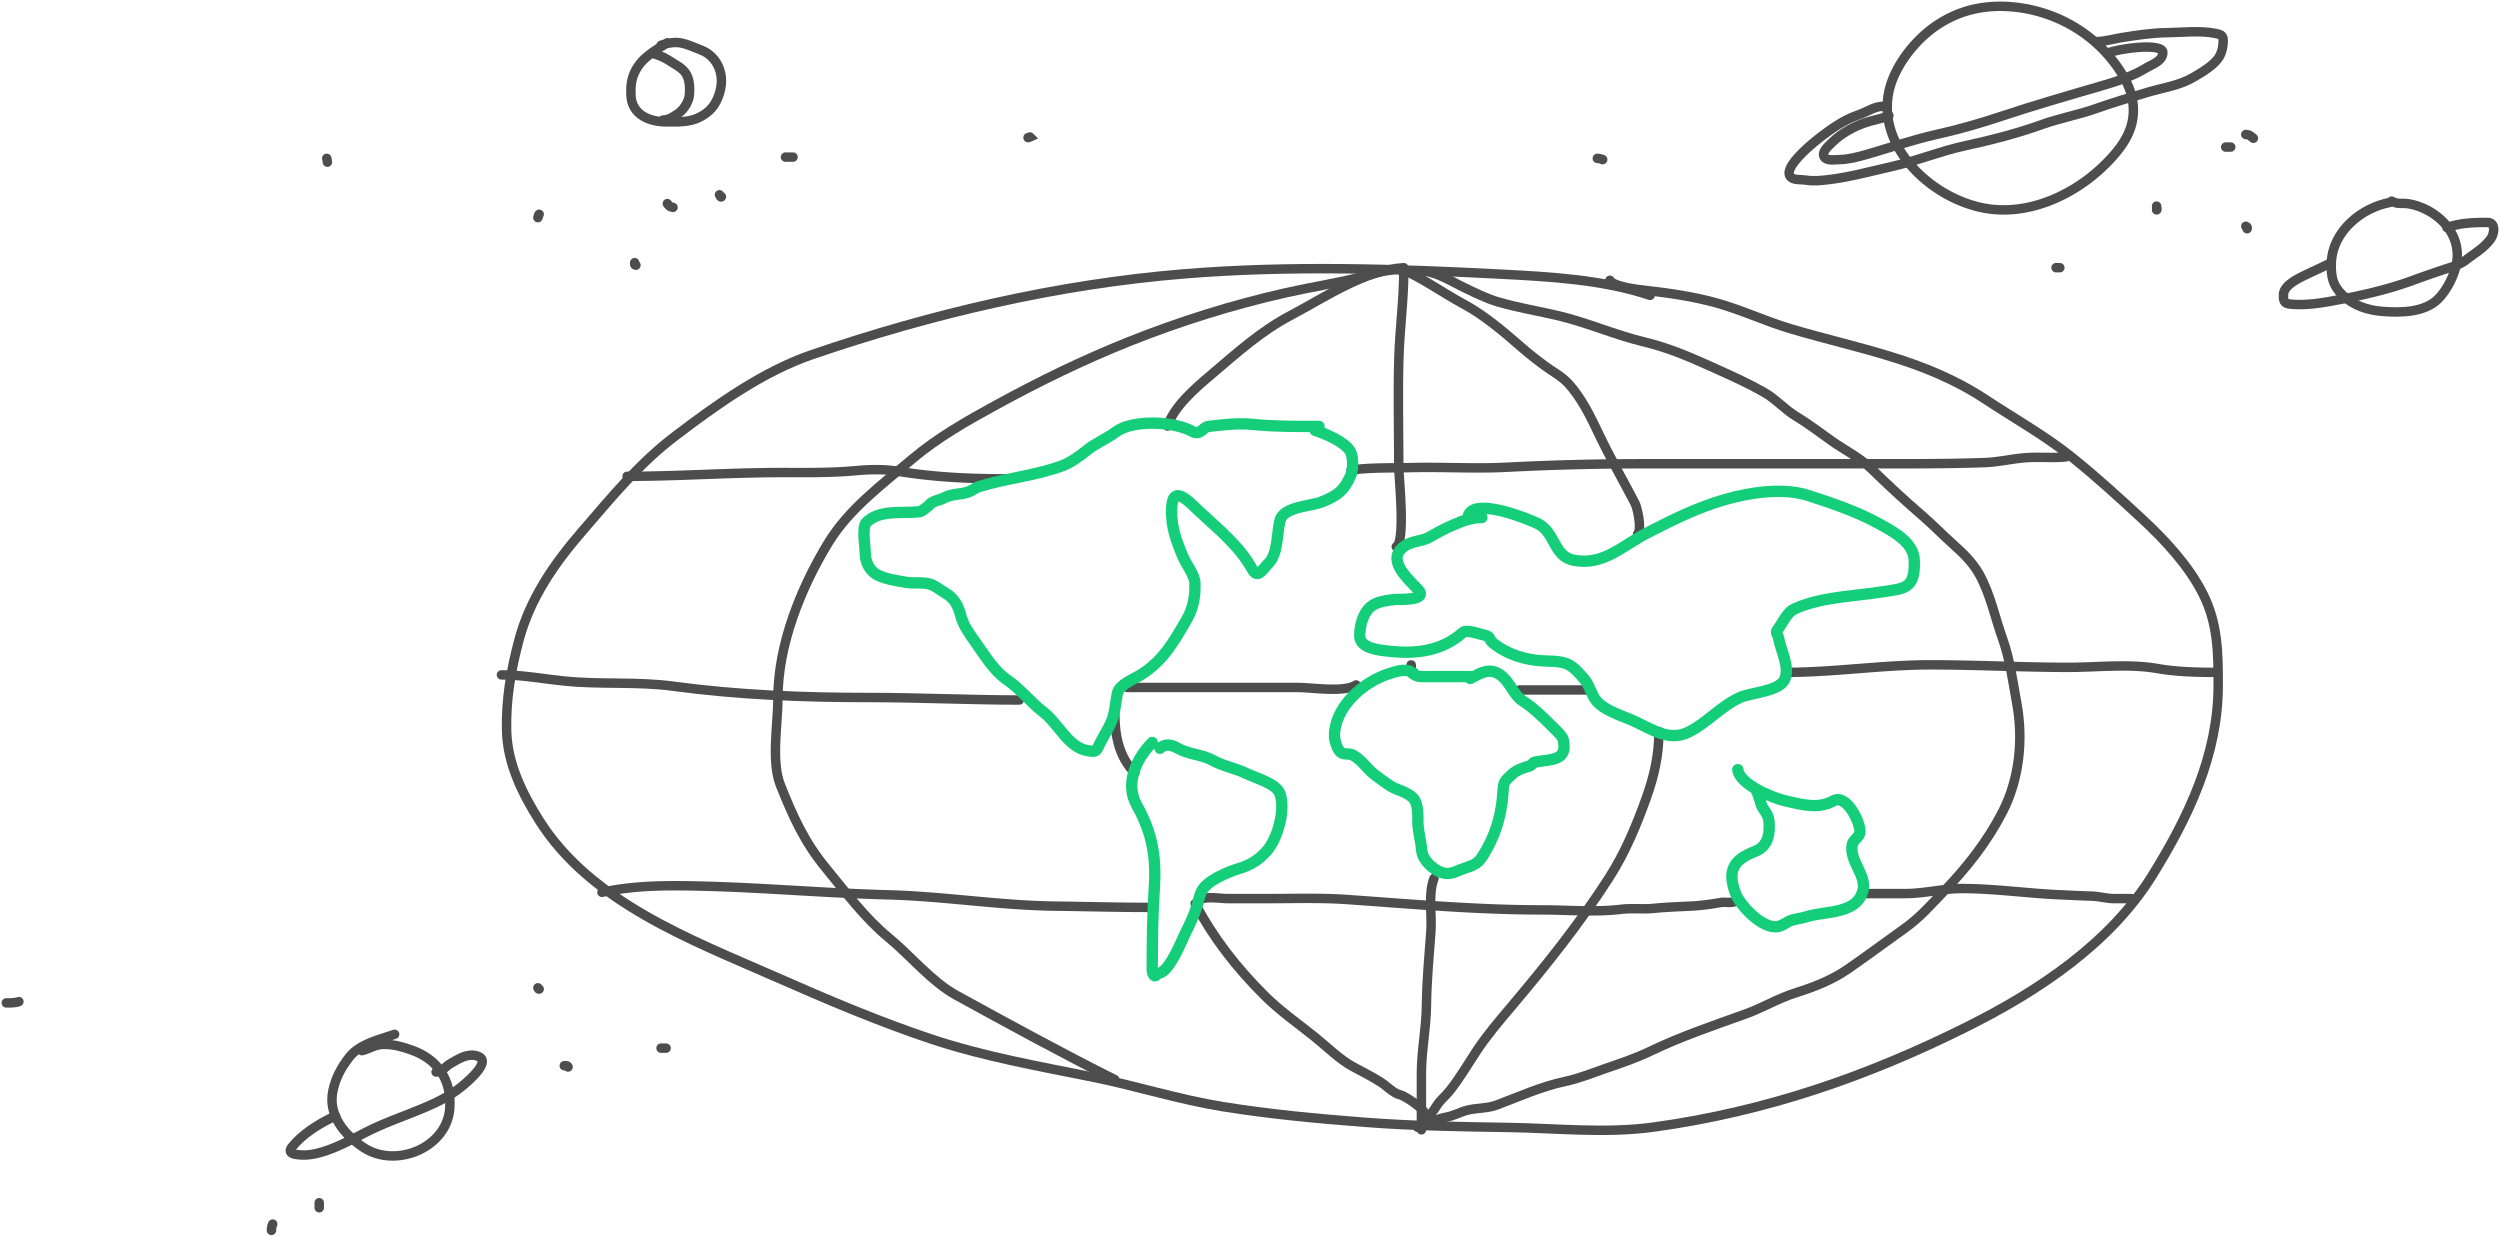<svg xmlns="http://www.w3.org/2000/svg" width="794" height="393" fill="none"><path stroke="#4D4D4D" stroke-linecap="round" stroke-width="3" d="M524.081 93.803c-15.159-5.053-31.788-5.915-47.632-6.74-33.145-1.729-67.196-2.795-100.318-.09-40.229 3.286-80.148 12.623-118.279 25.679-15.672 5.366-30.515 16.022-43.596 25.988-11.464 8.735-20.072 19.362-29.448 30.202-8.775 10.147-16.433 21.202-19.957 34.327-2.579 9.607-4.228 19.125-3.947 29.093.29 10.279 4.973 19.781 10.378 28.339 16.439 26.028 48.338 37.909 75.172 49.716 16.162 7.111 32.552 14.103 49.316 19.691 16.661 5.553 34.014 8.598 51.179 12.063 13.866 2.798 27.447 7.15 41.423 9.402 14.996 2.416 29.915 3.797 45.059 4.967 15.133 1.169 30.333 1.409 45.502 1.641 15.398.235 31.052 1.993 46.389-.133 35.548-4.928 67.736-16.04 99.52-31.932 22.356-11.178 45.296-26.315 58.719-47.986 11.522-18.602 20.933-38.263 20.933-60.359 0-10.3-.057-19.495-4.79-28.96-4.531-9.062-12.152-17.214-19.514-24.038-7.138-6.616-14.453-13.282-22.041-19.38-8.669-6.966-18.264-12.302-27.497-18.405-19.458-12.862-40.223-16-62.133-22.53-7.941-2.366-15.41-5.943-23.417-8.16-7.258-2.01-15.121-3.158-22.618-3.991-2.052-.228-10.15-1.141-11.176-3.194"/><path stroke="#4D4D4D" stroke-linecap="round" stroke-width="3" d="M445.848 85.82c0 9.223-1.26 18.326-1.552 27.541-.372 11.703-.045 23.46-.045 35.169 0 2.583 2.22 23.593-.798 25.102m11.974 105.374c-1.923 5.047-.575 11.451-.976 16.764-.594 7.87-1.32 15.881-1.419 23.771-.089 7.113-1.596 14.355-1.596 21.332v17.962m-3.192-146.885c0-3.237-.511 4.215.798 1.596m-3.193-128.524c-12.305.648-25.29 9.55-35.879 15.123-9.564 5.034-17.056 11.877-25.19 18.76-5.04 4.264-11.849 10.045-13.97 16.409"/><path stroke="#4D4D4D" stroke-linecap="round" stroke-width="3" d="M441.855 85.82c-2.934.173-6.504 1.35-9.357 2.085-7.981 2.052-16.158 3.28-24.215 5.1-16.886 3.813-33.724 9.09-49.804 15.522-14.401 5.76-28.382 12.569-41.955 20.002-9.397 5.146-18.504 10.269-26.743 17.207-9.508 8.007-20.209 15.965-26.742 26.698-8.725 14.334-15.966 32.367-15.966 49.273 0 8.303-2.26 20.049.843 27.807 3.93 9.826 7.555 17.889 14.325 26.121 6.154 7.486 12.437 15.954 19.957 22.131 6.983 5.736 13.595 13.963 21.509 18.316 16.418 9.03 34.083 18.66 50.337 26.787"/><path stroke="#4D4D4D" stroke-linecap="round" stroke-width="3" d="M354.046 226.319c0 7.241 1.33 14.103 6.386 19.159m19.159 41.511c5.786 10.93 13.109 20.293 21.953 29.137 4.787 4.787 10.619 8.886 15.921 13.128 3.887 3.109 8.039 7.312 12.418 9.623 2.855 1.507 5.907 3.092 8.604 4.79 1.917 1.207 4.048 3.566 6.164 4.036 1.854.412 10.047 5.909 7.584 7.14m-7.186-269.422c6.818 2.964 13.145 7.55 19.691 11.087 6.578 3.556 12.61 8.656 18.227 13.571 2.508 2.194 5.122 4.235 7.806 6.209 2.561 1.885 5.283 3.243 7.451 5.633 4.023 4.435 6.95 10.402 9.49 15.766 3.547 7.486 7.722 14.787 11.553 22.13.821 1.573 2.277 8.367.821 9.823"/><path stroke="#4D4D4D" stroke-linecap="round" stroke-width="3" d="M526.874 232.306c0 7.455-1.488 14.059-4.014 21.132-3.14 8.794-6.802 17.511-11.863 25.39-9.259 14.416-19.99 27.816-31.023 40.891-3.839 4.55-7.791 9.165-11.065 14.147-2.693 4.099-5.315 8.534-8.337 12.396-1.34 1.712-3.083 3.029-4.258 4.9-.745 1.187-1.488 2.287-2.483 3.282-1.119 1.119-2.073 3.086-3.593 3.592"/><path stroke="#4D4D4D" stroke-linecap="round" stroke-width="3" d="M448.642 86.618c4.838-2.199 12.295 2.81 16.564 4.812 3.503 1.644 6.843 3.36 10.577 4.457 6.3 1.853 12.782 2.873 19.159 4.391 9.268 2.207 17.991 6.093 27.253 8.316 8.232 1.975 15.257 5.123 22.906 8.581 5.138 2.323 10.313 4.651 15.212 7.451 3.716 2.123 6.583 5.484 10.267 7.694 4.01 2.406 7.559 5.201 11.376 7.872 4.178 2.925 8.683 5.102 12.373 8.693 5.218 5.077 10.527 10.018 16.055 14.768 3.403 2.925 6.52 6.164 9.867 9.158 3.207 2.87 6.267 5.794 8.382 9.602 3.526 6.347 4.999 13.79 7.429 20.578 2.341 6.54 3.227 13.636 4.479 20.445 2.108 11.468.818 23.984-4.524 34.393-4.869 9.489-11.363 17.703-18.737 25.346-3.978 4.122-7.504 8.221-12.218 11.575-6.005 4.271-11.952 8.718-18.006 12.905-5.282 3.654-10.788 5.78-16.853 7.695-5.504 1.738-10.391 4.735-15.788 6.675-10.218 3.672-20.491 7.127-30.313 11.863-4.553 2.195-9.226 3.742-13.992 5.389-4.451 1.537-8.523 3.234-13.15 4.213-7.364 1.557-14.559 4.819-21.576 7.45-3.165 1.187-6.331.854-9.557 1.708-2.244.594-4.296 1.817-6.608 2.173-2.606.401-5.187 2.074-7.783 2.816M159.263 214.345c6.769 0 13.614 1.334 20.356 1.995 11.382 1.116 22.754.066 34.149 1.597 20.837 2.799 41.234 3.592 62.222 3.592 15.714 0 32.462.798 47.72.798m34.326-3.991h54.239c4.334 0 14.625 1.722 18.405-.798m51.889 1.596h21.554"/><path stroke="#4D4D4D" stroke-linecap="round" stroke-width="3" d="M567.188 213.546c15.3 0 30.555-2.395 45.858-2.395 14.657 0 29.342.799 43.95.799 9.111 0 19.295-1.216 28.339.399 5.65 1.009 12.698 1.197 18.361 1.197M199.177 151.28c16.371 0 32.71-1.198 49.094-1.198 7.806 0 15.726.122 23.506-.598 4.389-.407 9.124-.52 13.482.199 11.297 1.864 22.638 2.395 34.06 2.395m109.766-2.794c6.205-.841 12.741-.621 19.004-.776 10.12-.25 20.289.406 30.401-.111a849.699 849.699 0 0 1 43.573-1.109h73.731c11.551 0 23.082.043 34.615-.377 4.838-.176 9.516-1.447 14.302-1.618 2.425-.087 4.869 0 7.296 0 .839 0 4.93-.03 4.191-.399M191.194 283.396c10.589-2.301 21.368-2.221 32.154-1.951 19.557.489 39.079 2.241 58.652 2.75 17.809.462 35.424 3.378 53.197 3.592 9.729.117 19.476.399 29.226.399m17.562-2.794c2.416-.626 5.557 0 8.072 0h12.773c8.489 0 16.732-.288 25.234.311 20.619 1.452 40.999 3.281 61.69 3.281 8.41 0 16.8.797 25.168-.199 3.413-.406 6.855.049 10.267-.288 3.992-.395 8.011-.532 12.019-.732 2.994-.15 6.466-.619 9.402-1.153 1.252-.228 4.358.485 5.012-.821m39.514-1.995c4.745 0 9.491.041 14.236 0 5.948-.053 11.747-1.597 17.695-1.597 10.458 0 20.99 1.56 31.444 1.996 3.186.132 6.365.329 9.579.399 2.503.054 4.925.798 7.451.798h5.411"/><path stroke="#15CE79" stroke-linecap="round" stroke-width="3.602" d="M418.915 135.433c-6.941 0-13.759.081-20.664-.616-5.224-.528-9.384.054-14.438.616-1.828.203-2.523 3.046-5.234 1.539-5.718-3.176-18.835-3.818-24.291.274-2.883 2.162-6.468 3.576-9.238 5.884-1.94 1.617-5.149 3.86-7.561 4.756-8.594 3.192-17.793 3.954-26.514 6.637-1.153.355-2.215 1.306-3.387 1.711-2.358.813-5.542.654-7.664 1.847-1.413.795-3.72.955-4.789 2.292-.397.496-2.482 2.09-3.08 2.156-5.607.623-12.67-.81-16.901 3.421-1.451 1.451-.358 7.952-.342 9.648.023 2.292.75 4.393 2.464 6.021 2.244 2.133 7.628 2.802 10.503 3.319 2.39.43 5.031-.093 7.356.513 1.797.469 3.498 1.96 5.097 2.874 2.876 1.644 4.132 4.16 4.893 7.116.81 3.152 2.812 5.934 4.687 8.553 2.914 4.072 5.821 9.041 10.024 11.906 4.246 2.895 7.61 7.226 11.701 10.401 4.739 3.678 7.765 11.15 13.958 12.111 2.791.433 2.575.312 3.832-2.292 1.306-2.705 3.474-5.705 4.242-8.588.654-2.451.796-4.998 1.335-7.424.592-2.665 5.273-4.453 7.492-5.85 7.068-4.45 10.329-10.313 14.438-17.38 2.141-3.683 2.818-7.361 2.668-11.701-.092-2.673-2.737-5.843-3.763-8.279-2.2-5.225-3.796-9.51-3.627-15.259.248-8.407 5.613-2.162 9.169 1.129 6.013 5.564 12.414 10.774 16.388 17.928 1.823 3.281 3.138.283 5.235-1.814 3.057-3.057 2.634-9.922 3.66-13.685 1.17-4.289 9.794-4.437 13.104-5.747 5.365-2.124 7.261-3.759 9.374-8.588.76-1.736.781-5.689-.137-7.424-1.61-3.04-7.968-5.689-11.222-6.774m-51.729 99.148c-4.946 4.946-8.824 12.953-4.927 19.911 4.889 8.729 6.255 16.235 5.577 26.412-.532 7.972-.65 16.159-.65 24.154 0 1.012-.2 2.2.308 3.114.678 1.221.845-.051 1.847-.274 3.432-.763 7.101-10.189 8.245-12.522 1.46-2.975 2.755-5.596 3.764-8.724.498-1.543.806-3.536 1.574-4.961 1.798-3.339 8.341-6.015 11.837-7.082 3.657-1.115 6.159-2.669 8.758-5.542 3.377-3.732 6.167-13.156 4.174-18.338-1.239-3.223-7.815-4.9-10.605-6.295-3.429-1.715-7.325-2.304-10.675-4.174-3.397-1.896-7.733-1.916-11.085-3.832-1.955-1.117-4.04-1.639-5.679 0m99.147-22.785h-16.08c-1.364 0-1.984-.319-3.01-1.232-1.802-1.601-5.492-.251-7.356.342-8.238 2.621-17.277 10.607-17.277 19.672 0 1.471.635 3.547 1.505 4.756 1.235 1.714 2.792.54 4.345 1.403 3.086 1.714 4.547 4.586 7.219 6.466 1.92 1.351 4.49 3.53 6.637 4.311 1.677.609 3.91 1.514 5.2 2.805 1.691 1.69 1.574 5.328 1.574 7.527 0 3.145.994 6.142 1.232 9.237.259 3.373 4.815 7.253 8.142 7.253 1.997 0 3.482-1.044 5.269-1.608 4.598-1.452 4.98-2.151 7.253-6.192 3.421-6.082 4.815-12.078 5.2-19.022.138-2.467.923-2.839 2.43-4.345 1.683-1.684 3.649-2.279 5.918-2.977.828-.255 1.045-1.12 1.848-1.266 5.173-.94 10.387-.247 8.861-7.116-.267-1.201-2.613-3.297-3.456-4.14-2.759-2.759-6.004-5.973-9.305-8.074-3.591-2.285-4.246-7.163-8.451-9.032-3.059-1.359-5.621.501-8.314 1.848"/><path stroke="#15CE79" stroke-linecap="round" stroke-width="3.602" d="M470.644 164.376c-3.407 0-5.847.975-9.033 2.327-2.672 1.134-4.975 2.376-7.458 3.832-2.363 1.385-5.368 1.189-7.8 2.737-6.567 4.178.717 10.468 3.968 13.89 3.555 3.742-6.292 3.12-7.116 3.216-2.544.295-6.01.651-7.971 2.395-2.432 2.161-3.387 6.038-3.387 9.169 0 4.178 6.831 4.619 9.75 4.926 8.433.888 16.539-.183 23.025-6.021 1.146-1.031 5.79.676 7.116.958 1.682.358 1.12 1.305 2.327 2.292 4.868 3.983 11.056 5.751 17.311 5.85 6.633.106 7.887 1.157 11.906 5.885 1.656 1.948 2.015 4.666 3.695 6.706 2.684 3.259 8.285 4.784 12.043 6.5 5.996 2.737 11.122 6.55 17.38 3.421 5.84-2.92 10.123-8.163 16.251-10.948 3.309-1.504 12.191-1.901 14.061-5.542 1.99-3.876-1.227-9.533-1.847-13.412-.105-.651-.992-1.685-.479-2.326 1.758-2.198 2.945-5.681 5.713-6.911 8.318-3.697 17.747-3.84 26.891-5.234 7.923-1.209 11.316-.825 10.982-10.161-.207-5.813-6.981-9.252-11.358-11.667-6.905-3.809-14.939-6.517-22.444-8.929-7.868-2.53-18.474-.921-26.206 1.3-8.869 2.547-16.596 6.408-24.77 10.606-8.074 4.146-13.824 10.44-23.265 8.724-6.573-1.195-5.861-8.767-11.427-11.598-2.917-1.485-20.2-8.508-22.169-2.6m85.6 80.672c.529 4.768 11.143 8.992 14.848 9.854 5.685 1.322 10.607 2.758 15.601.034 3.944-2.152 8.348 6.384 8.348 9.819 0 1.663-2.097 2.508-2.429 4.003-1.169 5.256 4.683 9.721 3.352 14.779-2.005 7.621-12.137 6.315-18.03 8.28-1.774.591-3.713.59-5.405 1.403-1.228.589-2.246 1.425-3.627 1.676-4.748.863-11.809-6.562-13.274-10.298-2.924-7.456-.735-10.95 6.021-13.548 4.457-1.714 4.88-6.098 4.448-9.99-.219-1.971-1.979-3.384-2.498-5.2-.371-1.301-1.258-4.684-2.429-5.269"/><path stroke="#4D4D4D" stroke-linecap="round" stroke-width="3" d="M211.95 13.575c-4.134 2.667-8.103 4.704-10.289 9.18-1.204 2.466-1.393 4.884-1.264 7.584.289 6.072 5.816 8.382 11.353 8.382 4.882 0 8.446.198 12.529-2.772 2.628-1.91 4.041-4.916 4.635-8.005.957-4.98-1.327-10.16-6.276-12.063-5.025-1.932-7.02-3.395-12.684-1.508m549.222 49.893c-9.177 1.684-18.369 9.19-18.738 19.16-.16 4.33.378 7.273 3.637 10.377 3.417 3.254 7.934 4.734 12.573 5.1 5.667.448 13.351.397 17.695-3.947 2.806-2.806 5.24-7.58 5.899-11.53 1.214-7.288-3.137-13.497-9.491-16.765-1.757-.903-4.022-1.725-6.009-1.973-1.996-.25-3.367.26-5.167-.82"/><path stroke="#4D4D4D" stroke-linecap="round" stroke-width="3" d="M739.617 83.825c-2.767 1.383-5.613 2.606-8.382 3.99-1.982.992-5.889 3.026-5.987 5.678-.062 1.678-.014 2.879 2.018 3.082 4.503.45 8.987-.166 13.393-.976 8.612-1.581 17.285-3.48 25.523-6.497a357.03 357.03 0 0 1 9.89-3.46c2.3-.766 5.116-1.509 7.052-3.015 2.916-2.268 5.464-3.575 7.805-6.586 1.234-1.586 1.928-5.388-.931-5.388-4.752 0-8.6.176-12.861 1.596M635.441 2c-7.431 0-14.043 1.845-20.29 6.01-7.091 4.727-14.099 13.61-15.455 22.24-2.864 18.227 15.777 34.13 32.53 36.167 13.477 1.64 27.203-5.028 36.566-14.391 3.929-3.929 7.734-8.639 8.559-14.28.785-5.36-.696-9.885-3.503-14.414C665.462 9.801 650.552 2 635.042 2"/><path stroke="#4D4D4D" stroke-linecap="round" stroke-width="3" d="M599.918 36.725c-2.324 1.034-5.01 1.412-7.429 2.218-3.831 1.277-7.805 3.481-10.688 6.364-.986.986-3.442 2.96-2.395 4.59.813 1.264 3.358.82 4.59.799 3.007-.054 5.881-.797 8.759-1.62 7.476-2.135 14.73-4.697 22.33-6.386 6.987-1.552 13.704-3.48 20.49-5.743 10.437-3.479 21.033-6.534 31.599-9.601 4.88-1.417 10.117-3.103 14.48-5.788 1.847-1.137 5.127-2.079 5.277-4.79.191-3.43-14.768-1.197-17.163 0"/><path stroke="#4D4D4D" stroke-linecap="round" stroke-width="3" d="M599.119 33.931c-2.159-.58-4.473.587-6.386 1.508-2.023.974-4.152 1.53-6.165 2.573-3.658 1.897-7.38 4.627-10.555 7.273-1.535 1.28-10.014 8.368-7.229 10.999 1.042.984 3.175.67 4.479.887 2.719.453 5.267.162 7.983-.178 6.54-.817 13.256-2.68 19.691-4.124 7.668-1.722 15.031-4.78 22.751-6.475 8.488-1.863 16.731-3.925 24.925-6.874 5.586-2.012 11.433-3.034 17.008-5.012 5.524-1.96 11.126-3.618 16.742-5.278 4.568-1.35 9.892-2.122 14.058-4.567 2.807-1.648 7.165-4.085 8.671-7.096.699-1.399.997-3.033.997-4.59 0-1.922-.893-2.05-2.616-2.395-4.79-.958-10.489-.265-15.345-.2-4.889.065-9.729.826-14.547 1.597-2.336.373-5.054 1.197-7.406 1.197M125.335 328.5c-4.88 1.692-11.05 2.976-14.413 7.273-2.526 3.228-4.334 6.589-5.189 10.644-1.624 7.7 3.648 14.024 9.757 18.05 10.261 6.763 26.745-.009 27.386-12.817.437-8.749-3.83-15.202-12.108-18.139-3.003-1.066-5.621-1.818-8.825-1.818-2.802 0-4.441 1.359-6.985 1.996"/><path stroke="#4D4D4D" stroke-linecap="round" stroke-width="3" d="M106.575 354.444c-4.817 2.132-10.62 5.73-13.925 9.979-.949 1.219-.257 1.936 1.064 2.173 4.145.744 8.008-.359 11.841-1.863 3.937-1.545 7.622-3.611 11.398-5.499 4.174-2.087 8.444-3.672 12.773-5.389 5.825-2.31 11.712-4.589 16.675-8.581 1.085-.873 9.758-7.832 5.677-9.668-3.184-1.433-6.517.736-9.136 2.284-1.365.806-2.727 2.594-4.435 2.594m68.852-323.506c2.064.64 3.732 1.313 5.544 2.506 1.566 1.03 3.335 1.875 4.546 3.348 1.624 1.975 1.72 5.051 1.474 7.506-.219 2.195-2.02 4.767-3.78 5.899-1.46.938-2.791 1.896-4.59 1.896m38.917 11.774h2.395m-23.351 11.975c.156.278.441.914.598.598m-17.162 2.196c.501.737.92 1.05 1.796 1.197m-12.174 17.562c0 .514-.104.673.399.799m-30.734-16.166c-.245.261-.399 1.356-.399.998m156.266-25.545a3.061 3.061 0 0 1-.599.2m-222.724 6.585c.095.404.149.79.2 1.198m549.023 33.528h1.197m30.735-19.558c0 .467.271 1.197 0 1.197m21.952-19.957h1.596m4.79 25.146c.614.369.4.3.4.799m-.4-29.936c1.085.06 1.59.526 2.395 1.197m-208.353 6.386c.381 0 2.119.4 1.597.4M170.838 313.731c.265.497.237.399.399.399m7.983 24.348c.625 0 .935-.125 1.197.399m29.537-5.987h1.597m-110.164 49.095v1.597m-14.768 5.188c-.3.677-.4 1.264-.4 1.996M5.991 318.122c-1.349.415-2.592.399-3.991.399"/></svg>